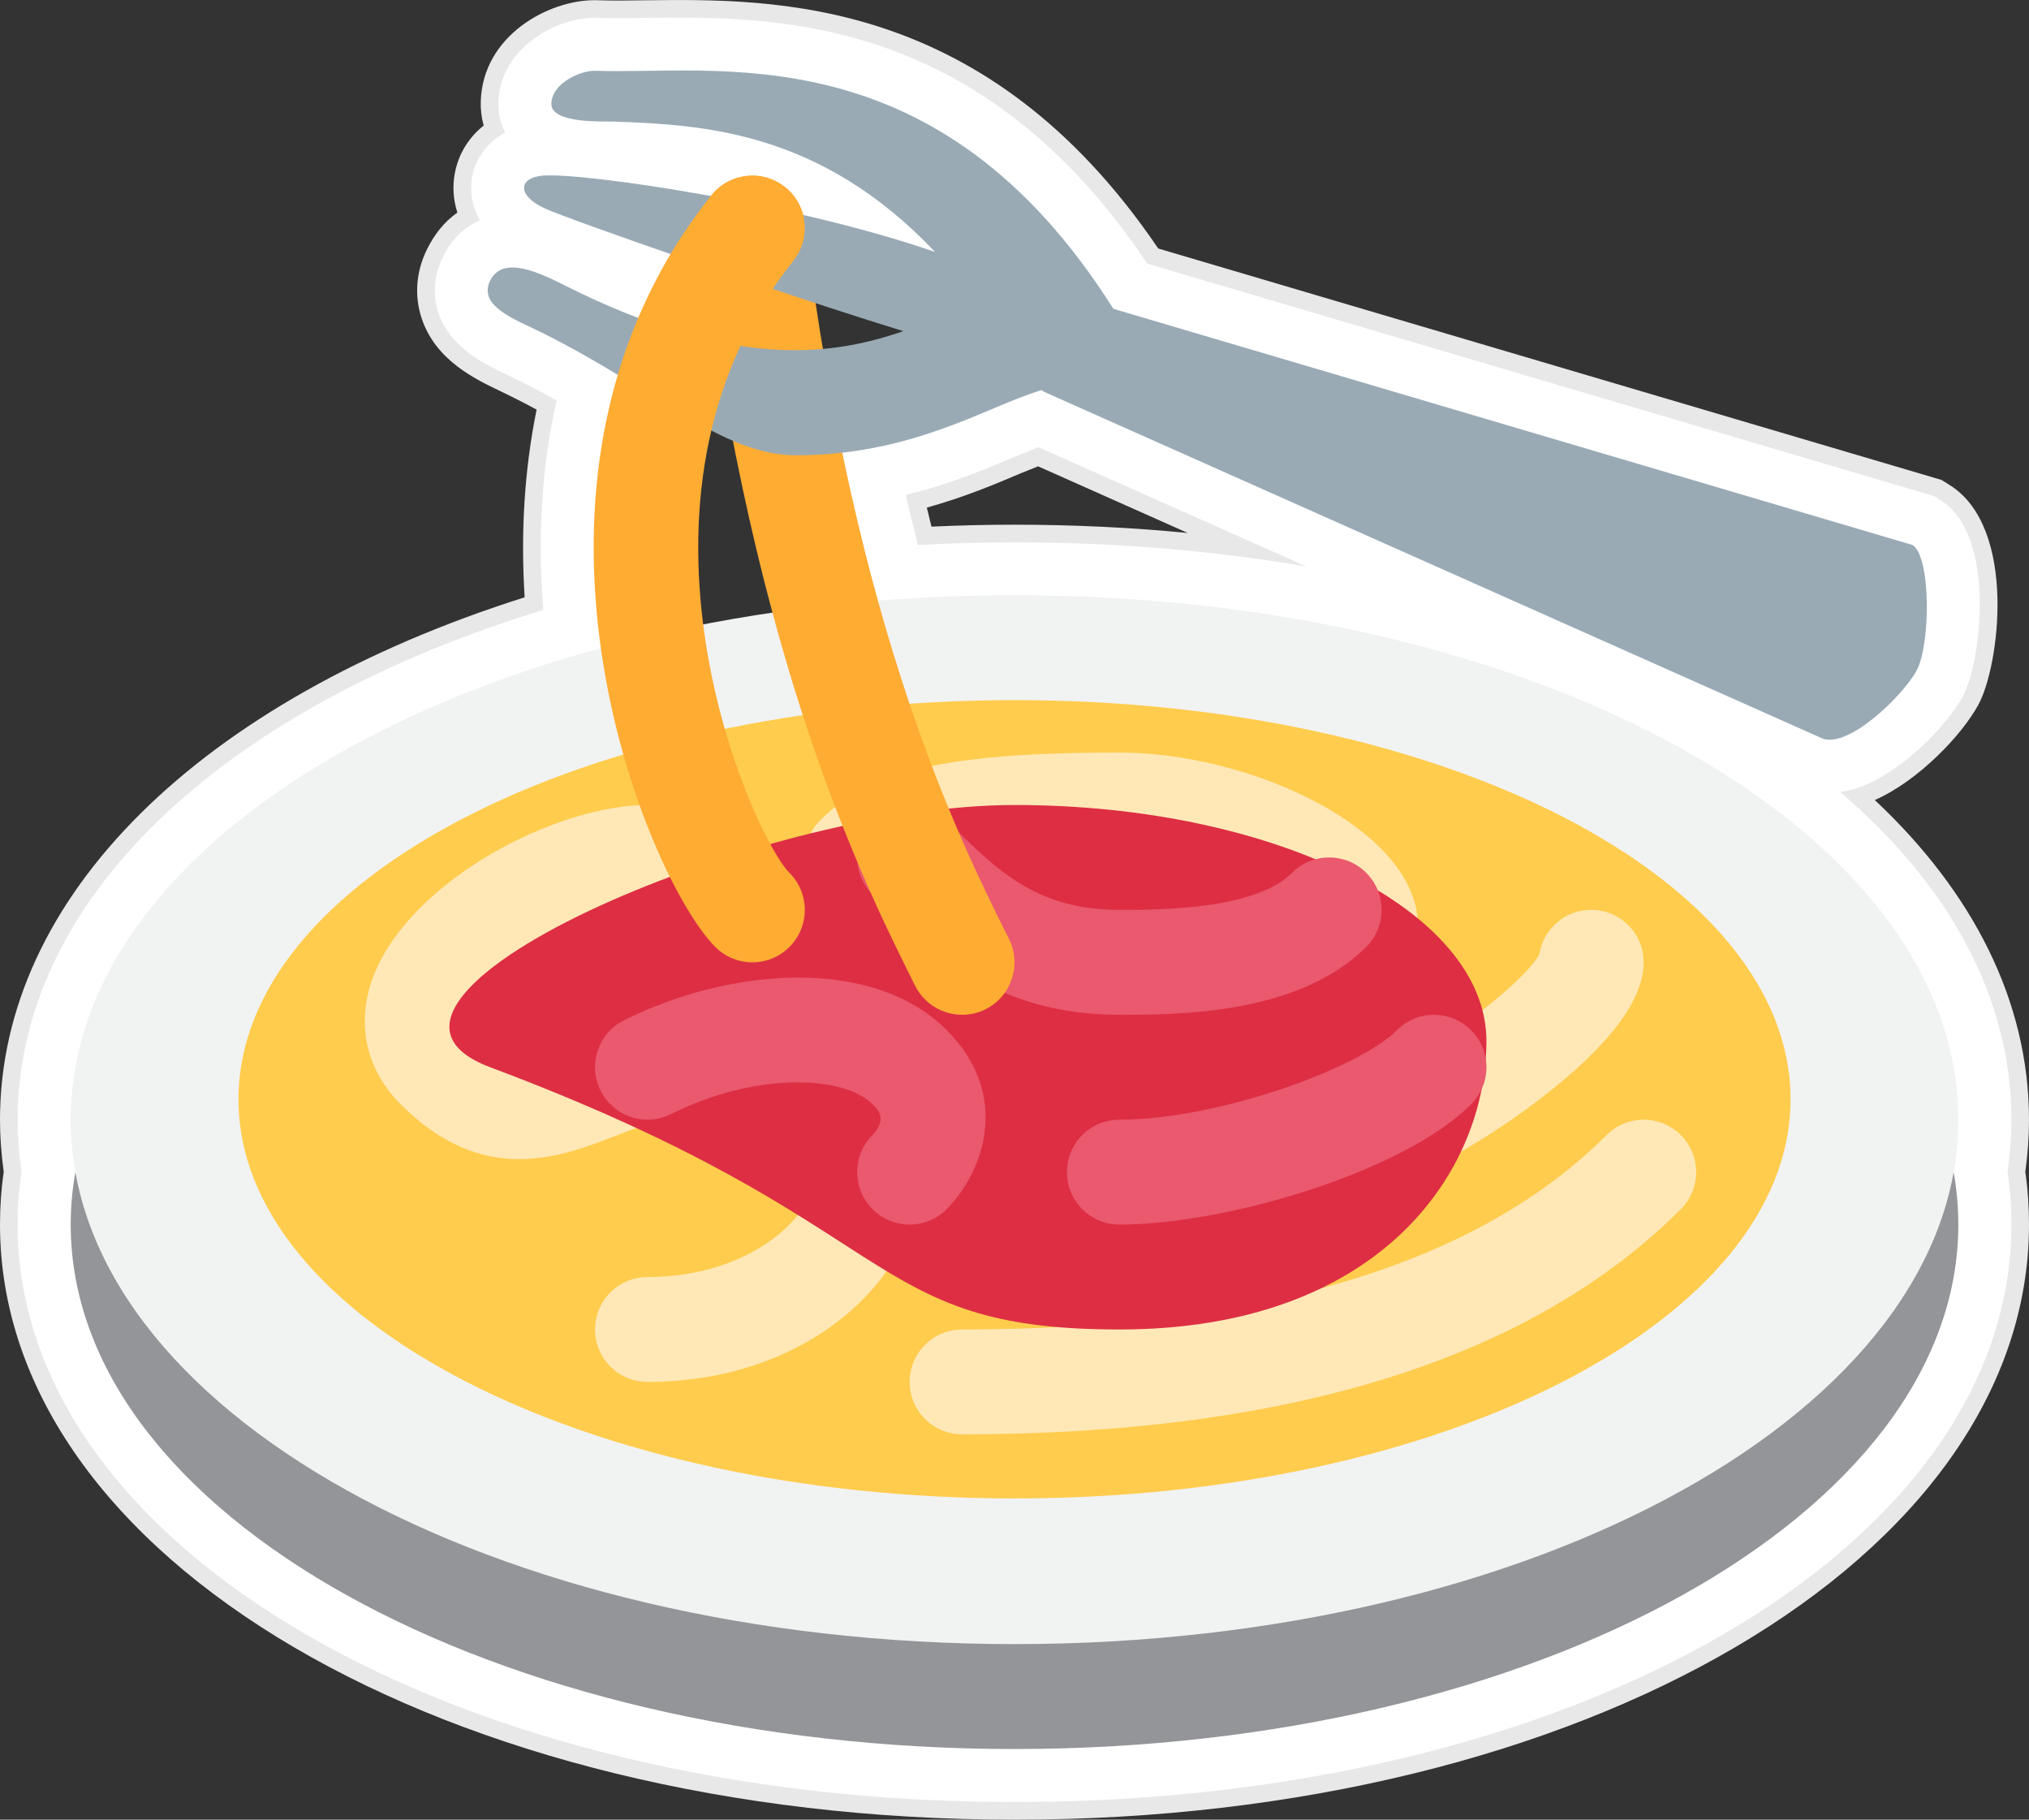 <?xml version="1.0" encoding="utf-8"?>
<!-- Generator: Adobe Illustrator 16.0.0, SVG Export Plug-In . SVG Version: 6.00 Build 0)  -->
<!DOCTYPE svg PUBLIC "-//W3C//DTD SVG 1.1//EN" "http://www.w3.org/Graphics/SVG/1.1/DTD/svg11.dtd">
<svg version="1.1" id="Layer_1" xmlns="http://www.w3.org/2000/svg" xmlns:xlink="http://www.w3.org/1999/xlink" x="0px" y="0px"
	 width="57.53px" height="51.584px" viewBox="0 0 57.53 51.584" enable-background="new 0 0 57.53 51.584" xml:space="preserve">
<rect x="0" y="0" width="57.53" height="51.584" fill="#333333" stroke="none"/>
<g>
	<g>
		<g>
			<g>
				<path fill="#E8E8E8" d="M28.771,51.584C12.638,51.584,0,44.174,0,34.714c0-0.519,0.035-1.011,0.106-1.494
					C0.035,32.701,0,32.216,0,31.744c0-6.31,5.654-11.892,14.876-14.812c-0.117-1.857-0.004-3.637,0.339-5.32
					c-0.23-0.126-0.47-0.251-0.719-0.373l-0.29-0.142c-0.733-0.349-1.842-0.876-2.244-2.054c-0.222-0.65-0.167-1.358,0.154-1.993
					c0.19-0.38,0.463-0.752,0.852-1.024c-0.12-0.374-0.136-0.748-0.078-1.08c0.097-0.563,0.391-1.042,0.824-1.386
					c-0.062-0.224-0.09-0.457-0.082-0.695c0.061-1.862,1.922-2.86,3.226-2.86c0.021,0,0.044,0,0.065,0.001
					c0.438,0.016,0.898,0.009,1.396,0.002c3.634-0.041,9.66-0.13,14.522,7.037l22.211,6.561l0.234,0.147
					c1.918,1.207,1.409,5.141,0.804,6.232c-0.448,0.826-1.665,2.134-2.932,2.695c2.778,2.603,4.372,5.704,4.372,9.064
					c0,0.475-0.034,0.961-0.105,1.477c0.071,0.484,0.105,0.977,0.105,1.493C57.53,44.174,44.897,51.584,28.771,51.584z
					 M19.691,10.36l-0.256,0.849c-0.622,2.072-0.765,4.396-0.424,6.905l0.236,1.741l-1.695,0.459C9.32,22.544,4,27.03,4,31.744
					c0,0.354,0.034,0.736,0.104,1.168l0.057,0.344l-0.063,0.343C4.032,33.952,4,34.317,4,34.714c0,6.977,11.344,12.87,24.771,12.87
					c13.421,0,24.76-5.894,24.76-12.87c0-0.396-0.032-0.763-0.097-1.119l-0.062-0.341l0.056-0.342
					c0.069-0.428,0.104-0.81,0.104-1.168c0-6.977-11.339-12.87-24.76-12.87c-1.287,0-2.531,0.052-3.697,0.152l-1.646,0.144
					l-0.45-1.59c-0.375-1.321-0.729-2.784-1.054-4.35l-0.446-2.151l2.184-0.242c1.526-0.17,2.707-0.671,3.749-1.113l0.286-0.116
					c0.462-0.187,0.886-0.354,1.269-0.469l0.383-0.115c-0.653-0.927-1.32-1.683-1.997-2.301l-1.492,2.312
					c-1.015-0.352-2.237-0.694-3.534-0.992l-1.188-0.272l-0.041-0.158l-0.365,0.613c-0.303,0.511-0.571,1.039-0.799,1.572
					L19.691,10.36z M38.557,12.903l13.291,5.917c0.261-0.209,0.568-0.521,0.707-0.718c0.059-0.23,0.086-0.665,0.077-1.042
					L38.557,12.903z M28.771,14.874c1.677,0,3.314,0.08,4.905,0.234l-4.242-1.889c-0.078,0.031-0.158,0.063-0.24,0.097l-0.26,0.104
					c-0.7,0.298-1.582,0.672-2.655,0.969c0.044,0.183,0.088,0.362,0.132,0.54C27.179,14.893,27.968,14.874,28.771,14.874z"/>
			</g>
		</g>
		<g>
			<g>
				<path fill="#FFFFFF" d="M28.771,51.084c-15.853,0-28.271-7.19-28.271-16.37c0-0.519,0.036-1.01,0.111-1.491
					C0.536,32.7,0.5,32.215,0.5,31.744c0-6.168,5.675-11.634,14.903-14.453c-0.168-2.088-0.041-4.076,0.378-5.937
					c-0.336-0.189-0.692-0.382-1.063-0.564l-0.297-0.145c-0.697-0.332-1.651-0.785-1.985-1.764
					c-0.179-0.522-0.134-1.093,0.127-1.605c0.252-0.505,0.602-0.847,1.046-1.026c-0.301-0.52-0.262-1.017-0.227-1.22
					c0.077-0.447,0.369-0.966,0.942-1.275c-0.137-0.268-0.203-0.565-0.192-0.873c0.049-1.491,1.6-2.378,2.723-2.378
					c0.019,0,0.037,0,0.056,0.001c0.439,0.016,0.91,0.009,1.414,0.002c3.568-0.042,9.469-0.128,14.202,6.966l22.318,6.592
					l0.175,0.11c1.614,1.016,1.146,4.641,0.633,5.566c-0.449,0.83-1.812,2.254-3.082,2.624c-0.139,0.041-0.271,0.068-0.397,0.084
					c3.075,2.624,4.857,5.816,4.857,9.295c0,0.474-0.036,0.96-0.11,1.479c0.074,0.482,0.11,0.973,0.11,1.49
					C57.03,43.894,44.617,51.084,28.771,51.084z M19.221,10.189l-0.264,0.876c-0.643,2.141-0.791,4.535-0.44,7.116l0.178,1.306
					l-1.271,0.345C8.965,22.122,3.5,26.798,3.5,31.744c0,0.382,0.036,0.79,0.111,1.248l0.042,0.259l-0.048,0.257
					C3.534,33.892,3.5,34.286,3.5,34.714c0,7.247,11.572,13.37,25.271,13.37c13.692,0,25.26-6.123,25.26-13.37
					c0-0.427-0.034-0.822-0.105-1.209l-0.047-0.256l0.042-0.257c0.074-0.454,0.11-0.862,0.11-1.248
					c0-7.247-11.567-13.37-25.26-13.37c-1.302,0-2.56,0.052-3.74,0.154l-1.234,0.107l-0.339-1.192
					c-0.371-1.31-0.723-2.761-1.045-4.314l-0.335-1.613l1.638-0.183c1.6-0.178,2.816-0.693,3.89-1.149l0.278-0.112
					c0.446-0.181,0.855-0.343,1.226-0.454l0.858-0.258l0.531,0.506l-0.196-0.311c-0.892-1.413-1.823-2.498-2.771-3.331l-1.51,2.339
					c-1.031-0.356-2.271-0.705-3.586-1.007l-0.891-0.204l-0.216-0.843l-0.126,0.17l-0.221,0.146L20.3,7.971
					c-0.314,0.529-0.594,1.078-0.829,1.631L19.221,10.189z M31.405,10.27l20.502,9.125c0.375-0.237,0.965-0.819,1.115-1.096
					c0.106-0.273,0.144-1.088,0.09-1.618L31.405,10.27z M28.771,15.374c2.889,0,5.665,0.239,8.271,0.686l-7.597-3.383
					c-0.141,0.056-0.287,0.115-0.439,0.177l-0.258,0.104c-0.791,0.336-1.811,0.769-3.068,1.071c0.113,0.488,0.229,0.963,0.347,1.422
					C26.914,15.399,27.833,15.374,28.771,15.374z"/>
			</g>
		</g>
	</g>
	<g>
		<g>
			<path fill="#939598" d="M55.526,34.714c0,8.211-11.981,14.867-26.761,14.867S2.005,42.925,2.005,34.714
				s11.981-14.867,26.761-14.867S55.526,26.503,55.526,34.714"/>
		</g>
		<g>
			<path fill="#F1F2F2" d="M55.526,31.74c0,8.211-11.981,14.867-26.761,14.867S2.005,39.951,2.005,31.74
				s11.981-14.867,26.761-14.867S55.526,23.529,55.526,31.74"/>
		</g>
		<g>
			<path fill="#FFCC4D" d="M50.769,31.162c0,6.247-9.851,11.315-22.004,11.315c-12.151,0-22.003-5.068-22.003-11.315
				c0-6.249,9.852-11.315,22.003-11.315C40.918,19.847,50.769,24.913,50.769,31.162"/>
		</g>
		<g>
			<g>
				<path fill="#FFE8B6" d="M18.358,39.174c-0.82,0-1.486-0.664-1.486-1.486s0.666-1.487,1.486-1.487
					c2.822,0,4.582-1.613,4.719-2.728c0.136-1.095-1.427-1.607-2.106-1.777c-1.347-0.334-2.349,0.05-3.506,0.498
					c-1.588,0.616-3.763,1.454-6.104-0.889c-1.024-1.023-1.29-2.386-0.731-3.736c1.09-2.63,5.12-4.748,7.729-4.748
					c0.82,0,1.486,0.666,1.486,1.486s-0.666,1.486-1.486,1.486c-1.658,0-4.453,1.635-4.982,2.914
					c-0.109,0.265-0.066,0.343,0.087,0.495c0.935,0.934,1.38,0.815,2.93,0.218c1.282-0.497,3.036-1.175,5.299-0.608
					c3.544,0.886,4.564,3.176,4.337,5.023C25.706,36.459,22.749,39.174,18.358,39.174"/>
			</g>
			<g>
				<path fill="#FFE8B6" d="M27.278,40.66c-0.82,0-1.486-0.664-1.486-1.486s0.666-1.486,1.486-1.486
					c8.471,0,14.619-1.854,18.276-5.512c0.582-0.581,1.521-0.581,2.103,0s0.581,1.521,0,2.103
					C43.422,38.514,36.566,40.66,27.278,40.66"/>
			</g>
			<g>
				<path fill="#FFE8B6" d="M33.744,34.952c-0.799,0-1.59-0.09-2.365-0.284c-0.808-0.199-3.263-0.813-3.338-2.798
					c-0.057-1.487,0.982-3.229,8.828-5.883c-0.856-0.7-2.911-1.681-5.131-1.681c-3.736,0-5.646,0.314-6.383,1.052
					c-0.579,0.581-1.521,0.581-2.102,0c-0.58-0.582-0.58-1.522,0-2.103c1.419-1.42,3.64-1.922,8.484-1.922
					c3.562,0,8.023,1.981,8.438,4.538c0.161,0.984-0.287,2.239-2.021,2.817c-3.84,1.28-5.829,2.303-6.691,2.91
					c0.166,0.058,0.376,0.12,0.635,0.186c4.804,1.195,10.886-3.518,11.549-4.728c0.106-0.716,0.726-1.264,1.47-1.264
					c0.822,0,1.487,0.666,1.487,1.486c0,1.05-0.942,2.317-2.804,3.771C41.209,33.075,37.425,34.95,33.744,34.952"/>
			</g>
		</g>
		<g>
			<path fill="#DD2E44" d="M42.146,29.51c0,3.695-3.017,8.178-10.406,8.178c-7.391,0-5.947-2.974-17.841-7.434
				c-5.02-1.883,7.477-7.434,14.867-7.434S42.146,25.815,42.146,29.51"/>
		</g>
		<g>
			<g>
				<path fill="#EA596E" d="M25.792,34.714c-0.381,0-0.761-0.146-1.051-0.436c-0.582-0.582-0.582-1.521,0-2.103
					c0.418-0.453,0.166-0.704,0-0.871c-0.83-0.83-3.327-0.916-5.718,0.279c-0.736,0.367-1.628,0.068-1.995-0.666
					s-0.068-1.628,0.666-1.995c2.938-1.469,7.024-1.847,9.148,0.279c1.863,1.861,1.021,4.055,0,5.076
					C26.554,34.568,26.173,34.714,25.792,34.714"/>
			</g>
			<g>
				<path fill="#EA596E" d="M31.739,28.767c-3.589,0-5.48-1.89-6.998-3.409c-0.582-0.581-0.582-1.521,0-2.102
					c0.581-0.581,1.521-0.581,2.102,0c1.419,1.418,2.538,2.537,4.896,2.537c1.148,0,3.845,0,4.896-1.051
					c0.581-0.581,1.521-0.581,2.103,0c0.581,0.582,0.581,1.521,0,2.103C36.814,28.767,33.386,28.767,31.739,28.767"/>
			</g>
			<g>
				<path fill="#EA596E" d="M31.739,34.714c-0.822,0-1.487-0.665-1.487-1.487c0-0.821,0.665-1.486,1.487-1.486
					c2.746,0,6.762-1.43,7.869-2.538c0.581-0.581,1.521-0.581,2.102,0c0.582,0.582,0.582,1.521,0,2.103
					C39.791,33.224,34.773,34.714,31.739,34.714"/>
			</g>
		</g>
		<g>
			<path fill="#FFAC33" d="M27.28,28.767c-0.546,0-1.07-0.3-1.332-0.822c-1.484-2.969-4.573-9.147-6.091-21.294
				c-0.103-0.814,0.476-1.558,1.29-1.659c0.809-0.104,1.559,0.476,1.659,1.29c1.456,11.642,4.391,17.513,5.802,20.334
				c0.368,0.734,0.069,1.627-0.665,1.995C27.73,28.717,27.503,28.767,27.28,28.767"/>
		</g>
		<g>
			<path fill="#99AAB5" d="M54.226,15.449L31.568,8.754c-4.982-7.893-11.249-6.623-14.696-6.748
				c-0.372-0.013-1.218,0.327-1.239,0.93c-0.021,0.582,1.524,0.501,1.764,0.51c2.535,0.092,5.865,0.262,9.116,3.697
				C22.562,5.765,16.491,4.88,15.385,4.979c-0.681,0.062-0.743,0.558,0.062,0.929c0.66,0.307,6.798,2.449,10.168,3.479
				c-2.109,0.729-4.884,1.062-9.565-1.278c-0.737-0.369-1.784-0.891-2.151-0.156s0.752,1.119,1.486,1.486
				c3.212,1.605,5.1,3.467,7.171,3.467c2.463,0,4.243-0.75,5.638-1.338c0.495-0.208,0.942-0.391,1.342-0.51
				c0.024,0.015,0.042,0.035,0.067,0.049l22.01,9.801c0.722,0.394,2.337-1.176,2.73-1.897C54.737,18.291,54.759,15.78,54.226,15.449
				"/>
		</g>
		<g>
			<path fill="#FFAC33" d="M21.332,27.28c-0.381,0-0.761-0.146-1.051-0.436c-1.955-1.955-6.61-13.183-0.11-21.308
				c0.513-0.641,1.451-0.743,2.089-0.232c0.643,0.514,0.746,1.448,0.233,2.091c-5.425,6.781-1.158,16.299-0.11,17.347
				c0.582,0.582,0.582,1.521,0,2.103C22.093,27.135,21.713,27.28,21.332,27.28"/>
		</g>
	</g>
</g>
</svg>
